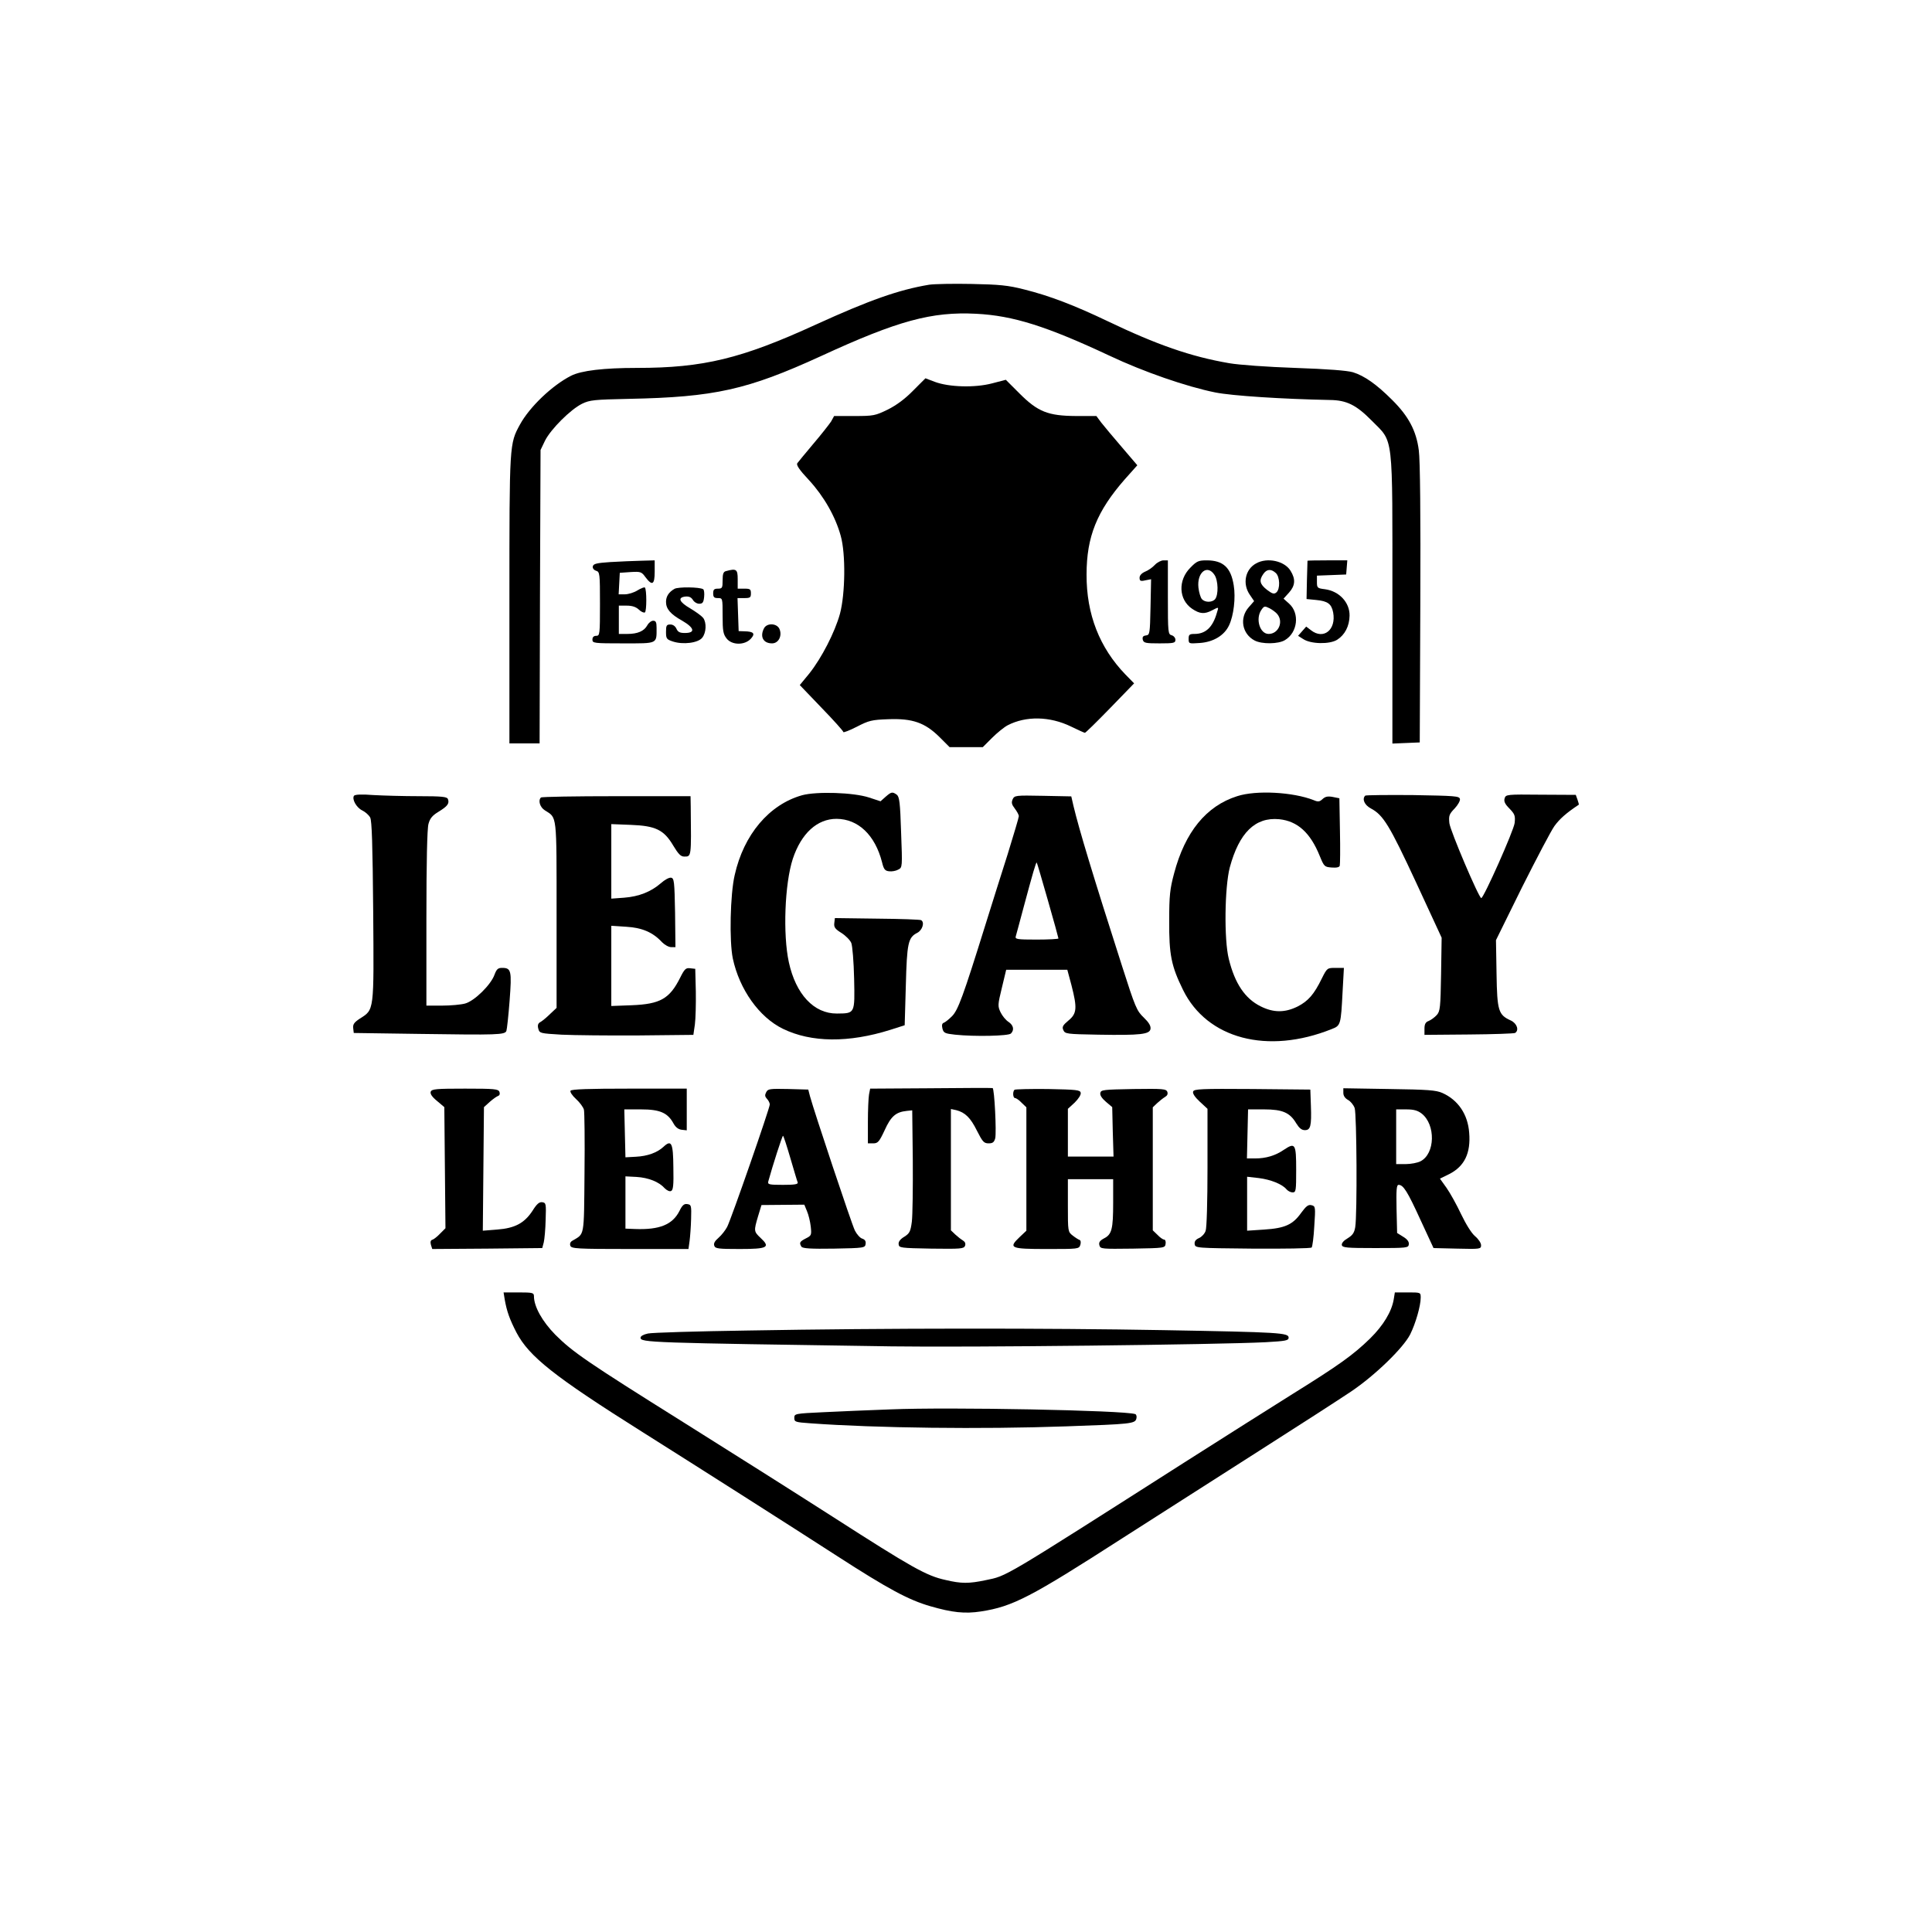 <?xml version="1.0" standalone="no"?>
<!DOCTYPE svg PUBLIC "-//W3C//DTD SVG 20010904//EN"
 "http://www.w3.org/TR/2001/REC-SVG-20010904/DTD/svg10.dtd">
<svg version="1.0" xmlns="http://www.w3.org/2000/svg"
 width="1024pt" height="1024pt" viewBox="0 0 1024 1024"
 preserveAspectRatio="xMidYMid meet">

<g transform="translate(0,1024) scale(0.1,-0.1)"
fill="#000000" stroke="none">
<path d="M4925 8731 c-162 -27 -317 -82 -600 -211 -395 -181 -597 -230 -949
-230 -175 0 -296 -14 -350 -42 -100 -51 -219 -165 -270 -258 -56 -103 -56 -98
-56 -927 l0 -763 80 0 80 0 2 778 3 777 24 50 c31 61 135 165 196 195 41 20
64 22 248 26 454 9 628 48 1017 226 410 189 588 237 824 225 196 -10 373 -66
706 -222 182 -86 408 -164 561 -195 90 -18 357 -35 608 -40 89 -1 140 -27 221
-109 118 -120 110 -52 110 -947 l0 -765 73 3 72 3 3 735 c2 462 -1 764 -8 813
-13 103 -54 181 -142 268 -82 82 -146 127 -207 146 -31 9 -133 17 -306 23
-146 5 -299 16 -350 25 -204 35 -384 98 -645 223 -176 84 -306 134 -442 168
-86 22 -131 26 -278 29 -96 2 -197 0 -225 -4z"/>
<path d="M4839 8169 c-43 -44 -88 -77 -134 -100 -66 -32 -75 -34 -177 -34
l-107 0 -16 -29 c-10 -15 -52 -69 -94 -118 -42 -50 -80 -96 -85 -103 -7 -9 11
-36 62 -90 79 -86 140 -193 168 -295 27 -96 24 -308 -4 -413 -27 -98 -97 -234
-162 -316 l-51 -62 115 -120 c64 -66 116 -124 116 -129 0 -4 32 8 71 28 64 33
79 37 167 40 128 5 194 -18 271 -94 l54 -54 88 0 88 0 49 49 c27 27 64 57 83
67 97 50 223 48 336 -7 37 -18 70 -33 73 -33 3 -1 63 58 133 130 l128 132 -46
47 c-137 142 -207 319 -206 530 0 201 55 336 203 505 l66 74 -82 96 c-45 52
-94 111 -109 130 l-26 35 -108 0 c-148 1 -202 22 -300 120 l-72 72 -73 -19
c-91 -24 -228 -20 -303 8 l-50 19 -66 -66z"/>
<path d="M3235 7261 c-73 -5 -90 -9 -93 -23 -2 -9 5 -19 17 -23 20 -6 21 -14
21 -176 0 -162 -1 -169 -20 -169 -13 0 -20 -7 -20 -20 0 -19 7 -20 164 -20
184 0 176 -4 176 83 0 29 -4 37 -18 37 -10 0 -24 -11 -31 -24 -17 -31 -51 -46
-106 -46 l-45 0 0 75 0 75 42 0 c29 0 49 -7 64 -21 12 -12 27 -18 32 -15 10 6
10 122 0 132 -3 3 -21 -4 -39 -15 -19 -12 -49 -21 -67 -21 l-33 0 3 57 3 57
57 4 c53 3 58 2 79 -27 36 -48 49 -40 49 29 l0 60 -72 -2 c-40 -1 -113 -4
-163 -7z"/>
<path d="M6121 7246 c-13 -14 -36 -30 -52 -36 -18 -8 -29 -20 -29 -32 0 -17 5
-20 30 -14 l31 6 -3 -148 c-3 -142 -4 -147 -24 -150 -16 -2 -20 -8 -17 -23 5
-17 15 -19 89 -19 76 0 84 2 84 19 0 10 -9 21 -20 24 -19 5 -20 14 -20 201 l0
196 -23 0 c-13 0 -34 -11 -46 -24z"/>
<path d="M6310 7232 c-68 -67 -63 -171 9 -219 40 -27 65 -29 105 -8 37 19 36
20 26 -12 -22 -78 -60 -113 -119 -113 -27 0 -31 -4 -31 -26 0 -26 1 -26 59
-22 72 5 130 40 155 93 25 52 36 147 25 213 -15 94 -56 132 -143 132 -43 0
-53 -4 -86 -38z m127 -39 c20 -30 22 -106 3 -129 -16 -18 -54 -18 -70 1 -7 8
-15 35 -18 60 -9 81 47 126 85 68z"/>
<path d="M6658 7254 c-58 -31 -74 -108 -34 -166 l23 -34 -28 -32 c-51 -57 -36
-142 31 -177 39 -20 125 -19 160 2 68 40 80 143 22 194 l-29 26 29 32 c33 37
36 71 8 116 -32 52 -123 72 -182 39z m104 -51 c22 -20 24 -85 3 -103 -12 -10
-21 -8 -50 14 -38 30 -43 50 -19 84 18 26 41 28 66 5z m8 -218 c34 -41 6 -105
-46 -105 -47 0 -71 81 -38 128 14 20 17 21 43 8 15 -8 34 -22 41 -31z"/>
<path d="M6930 7268 c0 -2 -1 -48 -3 -103 l-2 -100 51 -5 c62 -6 81 -21 90
-66 17 -92 -51 -147 -118 -94 l-25 19 -21 -24 -22 -25 27 -17 c40 -27 140 -29
180 -4 41 26 65 72 66 128 1 70 -55 130 -131 140 -40 5 -42 7 -42 39 l0 33 78
3 77 3 3 38 3 37 -105 0 c-58 0 -106 -1 -106 -2z"/>
<path d="M3848 7213 c-14 -3 -18 -15 -18 -49 0 -40 -2 -44 -25 -44 -20 0 -25
-5 -25 -25 0 -20 5 -25 25 -25 25 0 25 0 25 -94 0 -79 3 -97 21 -120 28 -36
95 -37 128 -2 26 28 16 39 -34 40 l-30 1 -3 88 -3 87 36 0 c31 0 35 3 35 25 0
22 -4 25 -35 25 l-35 0 0 50 c0 53 -7 58 -62 43z"/>
<path d="M3575 7119 c-30 -17 -45 -40 -45 -69 0 -37 23 -65 86 -100 65 -38 71
-65 14 -65 -27 0 -37 5 -45 23 -6 13 -18 22 -32 22 -20 0 -23 -5 -23 -39 0
-36 3 -40 36 -51 54 -18 134 -8 156 20 21 26 24 79 5 105 -8 10 -38 32 -68 50
-59 34 -69 58 -27 63 19 2 31 -3 40 -17 7 -12 22 -21 34 -21 18 0 23 7 26 36
2 19 0 38 -5 41 -19 12 -133 13 -152 2z"/>
<path d="M4050 6911 c-24 -45 -5 -81 42 -81 35 0 55 41 39 77 -14 30 -65 32
-81 4z"/>
<path d="M4251 6025 c-174 -49 -309 -208 -357 -423 -24 -103 -29 -350 -10
-442 35 -164 140 -312 266 -373 150 -73 348 -75 570 -5 l75 24 6 209 c6 228
12 256 61 281 27 14 40 56 20 67 -4 3 -108 7 -232 8 l-225 3 -3 -26 c-3 -22 4
-32 38 -53 22 -14 46 -38 52 -53 6 -15 13 -99 15 -189 4 -187 5 -184 -91 -185
-122 -1 -218 102 -255 272 -32 147 -22 416 21 548 45 135 129 212 232 212 115
-1 204 -86 241 -230 9 -38 16 -46 38 -48 14 -2 36 2 48 9 22 11 22 13 15 198
-5 158 -9 188 -23 199 -23 16 -28 16 -59 -11 l-27 -24 -61 20 c-82 27 -278 33
-355 12z"/>
<path d="M6557 6020 c-164 -52 -276 -190 -334 -409 -22 -82 -26 -118 -26 -251
-1 -180 11 -240 73 -366 127 -260 448 -345 789 -208 47 18 48 23 57 197 l7
127 -44 0 c-44 0 -45 0 -73 -56 -41 -84 -72 -120 -129 -149 -67 -33 -127 -33
-195 1 -83 41 -137 121 -169 251 -26 103 -22 381 5 485 50 185 135 268 262
256 97 -10 165 -71 215 -195 23 -56 25 -58 63 -61 26 -2 41 1 43 10 2 7 3 90
1 185 l-3 172 -35 7 c-26 5 -40 2 -54 -11 -16 -15 -24 -16 -47 -6 -109 43
-305 54 -406 21z"/>
<path d="M1876 6022 c-11 -18 12 -61 43 -77 17 -8 36 -25 43 -38 9 -16 13
-146 16 -497 4 -535 6 -520 -71 -569 -30 -20 -37 -30 -35 -50 l3 -26 350 -5
c413 -6 451 -5 459 16 3 9 11 81 17 160 12 159 9 174 -40 174 -22 0 -29 -7
-40 -36 -19 -54 -107 -140 -156 -153 -22 -6 -77 -11 -122 -11 l-83 0 0 463 c0
296 4 476 11 500 8 30 21 45 54 65 47 29 58 43 49 67 -5 12 -32 15 -153 15
-80 0 -189 3 -242 6 -63 5 -98 3 -103 -4z"/>
<path d="M5367 6003 c-7 -17 -5 -27 12 -49 11 -15 21 -32 21 -40 0 -7 -27 -97
-59 -201 -33 -103 -85 -269 -116 -368 -122 -392 -147 -458 -179 -491 -17 -17
-37 -33 -44 -35 -9 -3 -11 -13 -7 -30 6 -24 13 -27 67 -33 105 -11 283 -7 296
6 19 19 14 44 -13 62 -14 9 -33 32 -42 51 -15 32 -15 39 7 129 l23 96 162 0
162 0 22 -82 c31 -121 29 -150 -16 -187 -30 -25 -35 -34 -27 -51 9 -20 18 -21
184 -24 227 -4 274 2 278 31 2 16 -9 34 -36 60 -37 35 -45 54 -115 273 -155
483 -227 722 -257 847 l-12 52 -150 3 c-147 3 -151 2 -161 -19z m187 -535 c31
-108 56 -199 56 -202 0 -3 -52 -6 -116 -6 -105 0 -115 2 -110 18 3 9 21 78 41
152 49 182 66 242 70 238 2 -2 28 -92 59 -200z"/>
<path d="M7236 6023 c-18 -18 -4 -50 30 -68 66 -35 99 -90 239 -391 l136 -294
-3 -194 c-3 -177 -5 -196 -23 -216 -11 -12 -30 -26 -42 -31 -17 -6 -23 -17
-23 -41 l0 -33 235 2 c129 1 239 5 245 8 23 14 10 51 -22 66 -66 30 -73 50
-76 248 l-3 178 138 280 c77 153 154 300 172 325 27 37 61 68 129 113 1 1 -2
13 -7 27 l-9 25 -186 1 c-179 2 -185 1 -191 -19 -5 -16 1 -30 25 -54 29 -30
32 -39 28 -77 -5 -41 -164 -398 -177 -398 -13 1 -164 356 -169 397 -4 40 -1
48 28 78 17 18 30 41 28 50 -3 16 -26 17 -249 21 -136 1 -249 0 -253 -3z"/>
<path d="M2867 6013 c-16 -16 -5 -52 21 -68 65 -42 62 -10 62 -553 l0 -494
-33 -31 c-18 -18 -41 -37 -51 -43 -14 -7 -18 -17 -13 -36 7 -25 9 -25 124 -32
65 -3 248 -5 408 -4 l290 3 8 55 c4 30 6 109 5 175 l-3 120 -27 3 c-23 3 -30
-4 -53 -50 -56 -112 -106 -140 -257 -146 l-108 -4 0 212 0 213 79 -5 c84 -5
141 -29 190 -82 14 -14 35 -26 48 -26 l23 0 -2 182 c-3 166 -5 183 -21 186
-10 2 -34 -11 -54 -29 -53 -46 -117 -71 -195 -77 l-68 -5 0 198 0 197 103 -4
c132 -5 176 -26 226 -111 26 -43 39 -57 57 -57 39 0 38 -6 35 263 l-1 57 -393
0 c-217 0 -397 -3 -400 -7z"/>
<path d="M4934 4472 l-322 -2 -6 -31 c-3 -17 -6 -83 -6 -145 l0 -114 28 0 c25
0 32 8 61 70 33 73 59 96 117 102 l29 3 3 -265 c1 -146 -1 -292 -5 -325 -7
-53 -12 -62 -40 -80 -22 -13 -32 -27 -30 -40 2 -19 10 -20 173 -23 157 -2 172
-1 179 15 4 12 0 21 -11 28 -10 6 -28 20 -41 32 l-23 22 0 322 0 321 28 -6
c47 -12 76 -40 110 -109 30 -59 37 -67 62 -67 22 0 29 6 35 27 7 31 -4 262
-14 266 -3 1 -151 1 -327 -1z"/>
<path d="M2283 4454 c-4 -11 6 -27 33 -49 l39 -33 3 -321 3 -321 -28 -28 c-15
-16 -34 -31 -42 -33 -9 -3 -11 -12 -7 -27 l7 -22 292 2 291 3 8 30 c4 17 9 71
10 120 3 85 2 90 -18 93 -16 2 -29 -9 -52 -46 -43 -65 -93 -92 -188 -99 l-75
-6 3 327 3 328 31 28 c17 15 37 29 45 32 7 2 10 11 6 21 -6 15 -26 17 -182 17
-153 0 -176 -2 -182 -16z"/>
<path d="M3024 4459 c-4 -6 9 -26 29 -44 20 -18 39 -44 42 -57 3 -12 5 -164 3
-336 -3 -345 1 -319 -64 -358 -11 -6 -15 -16 -11 -27 6 -15 35 -17 316 -17
l310 0 6 43 c3 23 7 76 8 117 2 70 1 75 -20 78 -17 3 -27 -6 -42 -37 -37 -72
-105 -100 -236 -95 l-50 2 0 138 0 139 59 -3 c63 -4 119 -26 149 -60 11 -11
25 -18 33 -15 12 4 15 29 13 125 -1 131 -10 149 -52 110 -33 -31 -85 -50 -147
-53 l-55 -3 -3 127 -3 127 89 0 c100 0 141 -18 172 -75 11 -20 26 -31 43 -33
l27 -3 0 110 0 111 -304 0 c-214 0 -307 -3 -312 -11z"/>
<path d="M4061 4451 c-8 -15 -7 -23 4 -35 8 -8 15 -22 15 -30 0 -19 -203 -604
-226 -649 -9 -17 -29 -43 -45 -57 -21 -18 -28 -31 -23 -43 5 -15 22 -17 135
-17 148 0 164 9 110 59 -36 34 -36 37 -13 115 l18 59 113 1 114 1 14 -34 c8
-18 17 -55 20 -81 5 -46 4 -49 -26 -64 -33 -17 -36 -23 -23 -44 7 -9 48 -12
173 -10 160 3 164 4 167 25 2 14 -3 23 -18 28 -11 3 -29 23 -39 43 -17 34
-217 634 -238 712 l-9 35 -106 3 c-98 2 -108 1 -117 -17z m128 -349 c19 -64
36 -123 39 -129 3 -10 -17 -13 -78 -13 -74 0 -82 2 -78 18 23 84 74 242 78
242 3 0 20 -53 39 -118z"/>
<path d="M5377 4464 c-11 -11 -8 -44 3 -44 6 0 22 -11 35 -25 l25 -24 0 -327
0 -327 -36 -34 c-61 -58 -49 -63 145 -63 166 0 170 0 177 22 4 13 2 24 -4 26
-6 2 -22 12 -36 23 -26 20 -26 22 -26 160 l0 139 120 0 120 0 0 -124 c0 -141
-7 -169 -49 -190 -22 -12 -28 -21 -24 -36 5 -20 12 -20 177 -18 169 3 171 3
174 26 2 12 -2 22 -8 22 -6 0 -22 11 -35 25 l-25 24 0 326 0 326 23 22 c13 12
32 27 42 33 12 7 16 16 12 27 -6 16 -24 17 -179 15 -159 -3 -173 -4 -176 -21
-3 -12 9 -29 30 -47 l33 -28 3 -131 4 -131 -121 0 -121 0 0 126 0 127 36 33
c20 20 34 41 32 52 -3 15 -21 17 -174 20 -93 1 -173 -1 -177 -4z"/>
<path d="M6324 4455 c-4 -10 8 -29 35 -54 l41 -38 0 -311 c0 -179 -4 -322 -10
-336 -5 -15 -21 -32 -35 -38 -18 -8 -25 -18 -23 -32 3 -21 8 -21 307 -24 168
-1 308 1 313 6 4 4 11 55 14 113 7 102 6 106 -14 111 -17 5 -29 -4 -56 -41
-44 -62 -86 -81 -196 -88 l-90 -6 0 143 0 143 62 -7 c63 -8 124 -32 147 -60 8
-9 22 -16 32 -16 18 0 19 9 19 120 0 138 -5 146 -65 106 -45 -31 -95 -46 -153
-46 l-43 0 3 130 3 130 85 0 c98 0 137 -17 171 -75 15 -24 28 -35 45 -35 30 0
36 21 32 130 l-3 85 -308 3 c-271 2 -308 0 -313 -13z"/>
<path d="M7120 4447 c0 -15 9 -28 25 -37 13 -7 29 -26 35 -43 11 -33 14 -565
3 -631 -5 -30 -14 -43 -40 -59 -21 -12 -33 -26 -31 -36 3 -14 25 -16 178 -16
168 0 175 1 177 20 2 13 -8 27 -30 40 l-32 20 -3 128 c-2 102 0 127 11 127 25
0 47 -35 116 -186 l69 -149 126 -3 c122 -3 126 -2 126 18 0 12 -14 33 -32 48
-19 16 -48 63 -74 117 -23 49 -58 112 -77 139 l-35 49 49 24 c81 41 115 111
106 219 -7 98 -59 174 -142 211 -34 15 -77 18 -282 21 l-243 4 0 -25z m415
-109 c75 -59 72 -213 -6 -253 -15 -8 -51 -15 -79 -15 l-50 0 0 145 0 145 54 0
c40 0 60 -6 81 -22z"/>
<path d="M2675 3353 c11 -63 26 -105 62 -175 67 -128 201 -234 668 -528 308
-194 790 -501 1030 -656 274 -177 381 -234 495 -267 117 -34 184 -41 269 -28
169 26 263 75 751 389 184 118 508 325 720 460 212 135 432 277 490 316 128
86 277 231 314 303 29 58 56 152 56 195 0 28 0 28 -69 28 l-68 0 -6 -37 c-11
-65 -55 -138 -125 -207 -89 -87 -166 -142 -412 -295 -113 -71 -362 -228 -555
-351 -999 -637 -956 -611 -1070 -635 -90 -19 -130 -19 -214 1 -101 22 -177 65
-596 334 -209 134 -567 360 -795 503 -506 317 -585 371 -676 462 -70 71 -114
150 -114 205 0 18 -7 20 -80 20 l-81 0 6 -37z"/>
<path d="M3964 3188 c-270 -4 -509 -11 -530 -16 -24 -5 -39 -14 -39 -22 0 -26
45 -27 1330 -46 405 -6 1731 9 1983 22 107 6 122 9 122 24 0 26 -44 29 -665
40 -614 11 -1461 11 -2201 -2z"/>
<path d="M4720 2770 c-113 -4 -274 -11 -357 -15 -150 -7 -153 -8 -153 -30 0
-22 5 -23 88 -29 345 -25 901 -32 1352 -16 345 12 366 14 373 41 3 11 0 22 -6
24 -58 20 -981 38 -1297 25z"/>
</g>
</svg>
